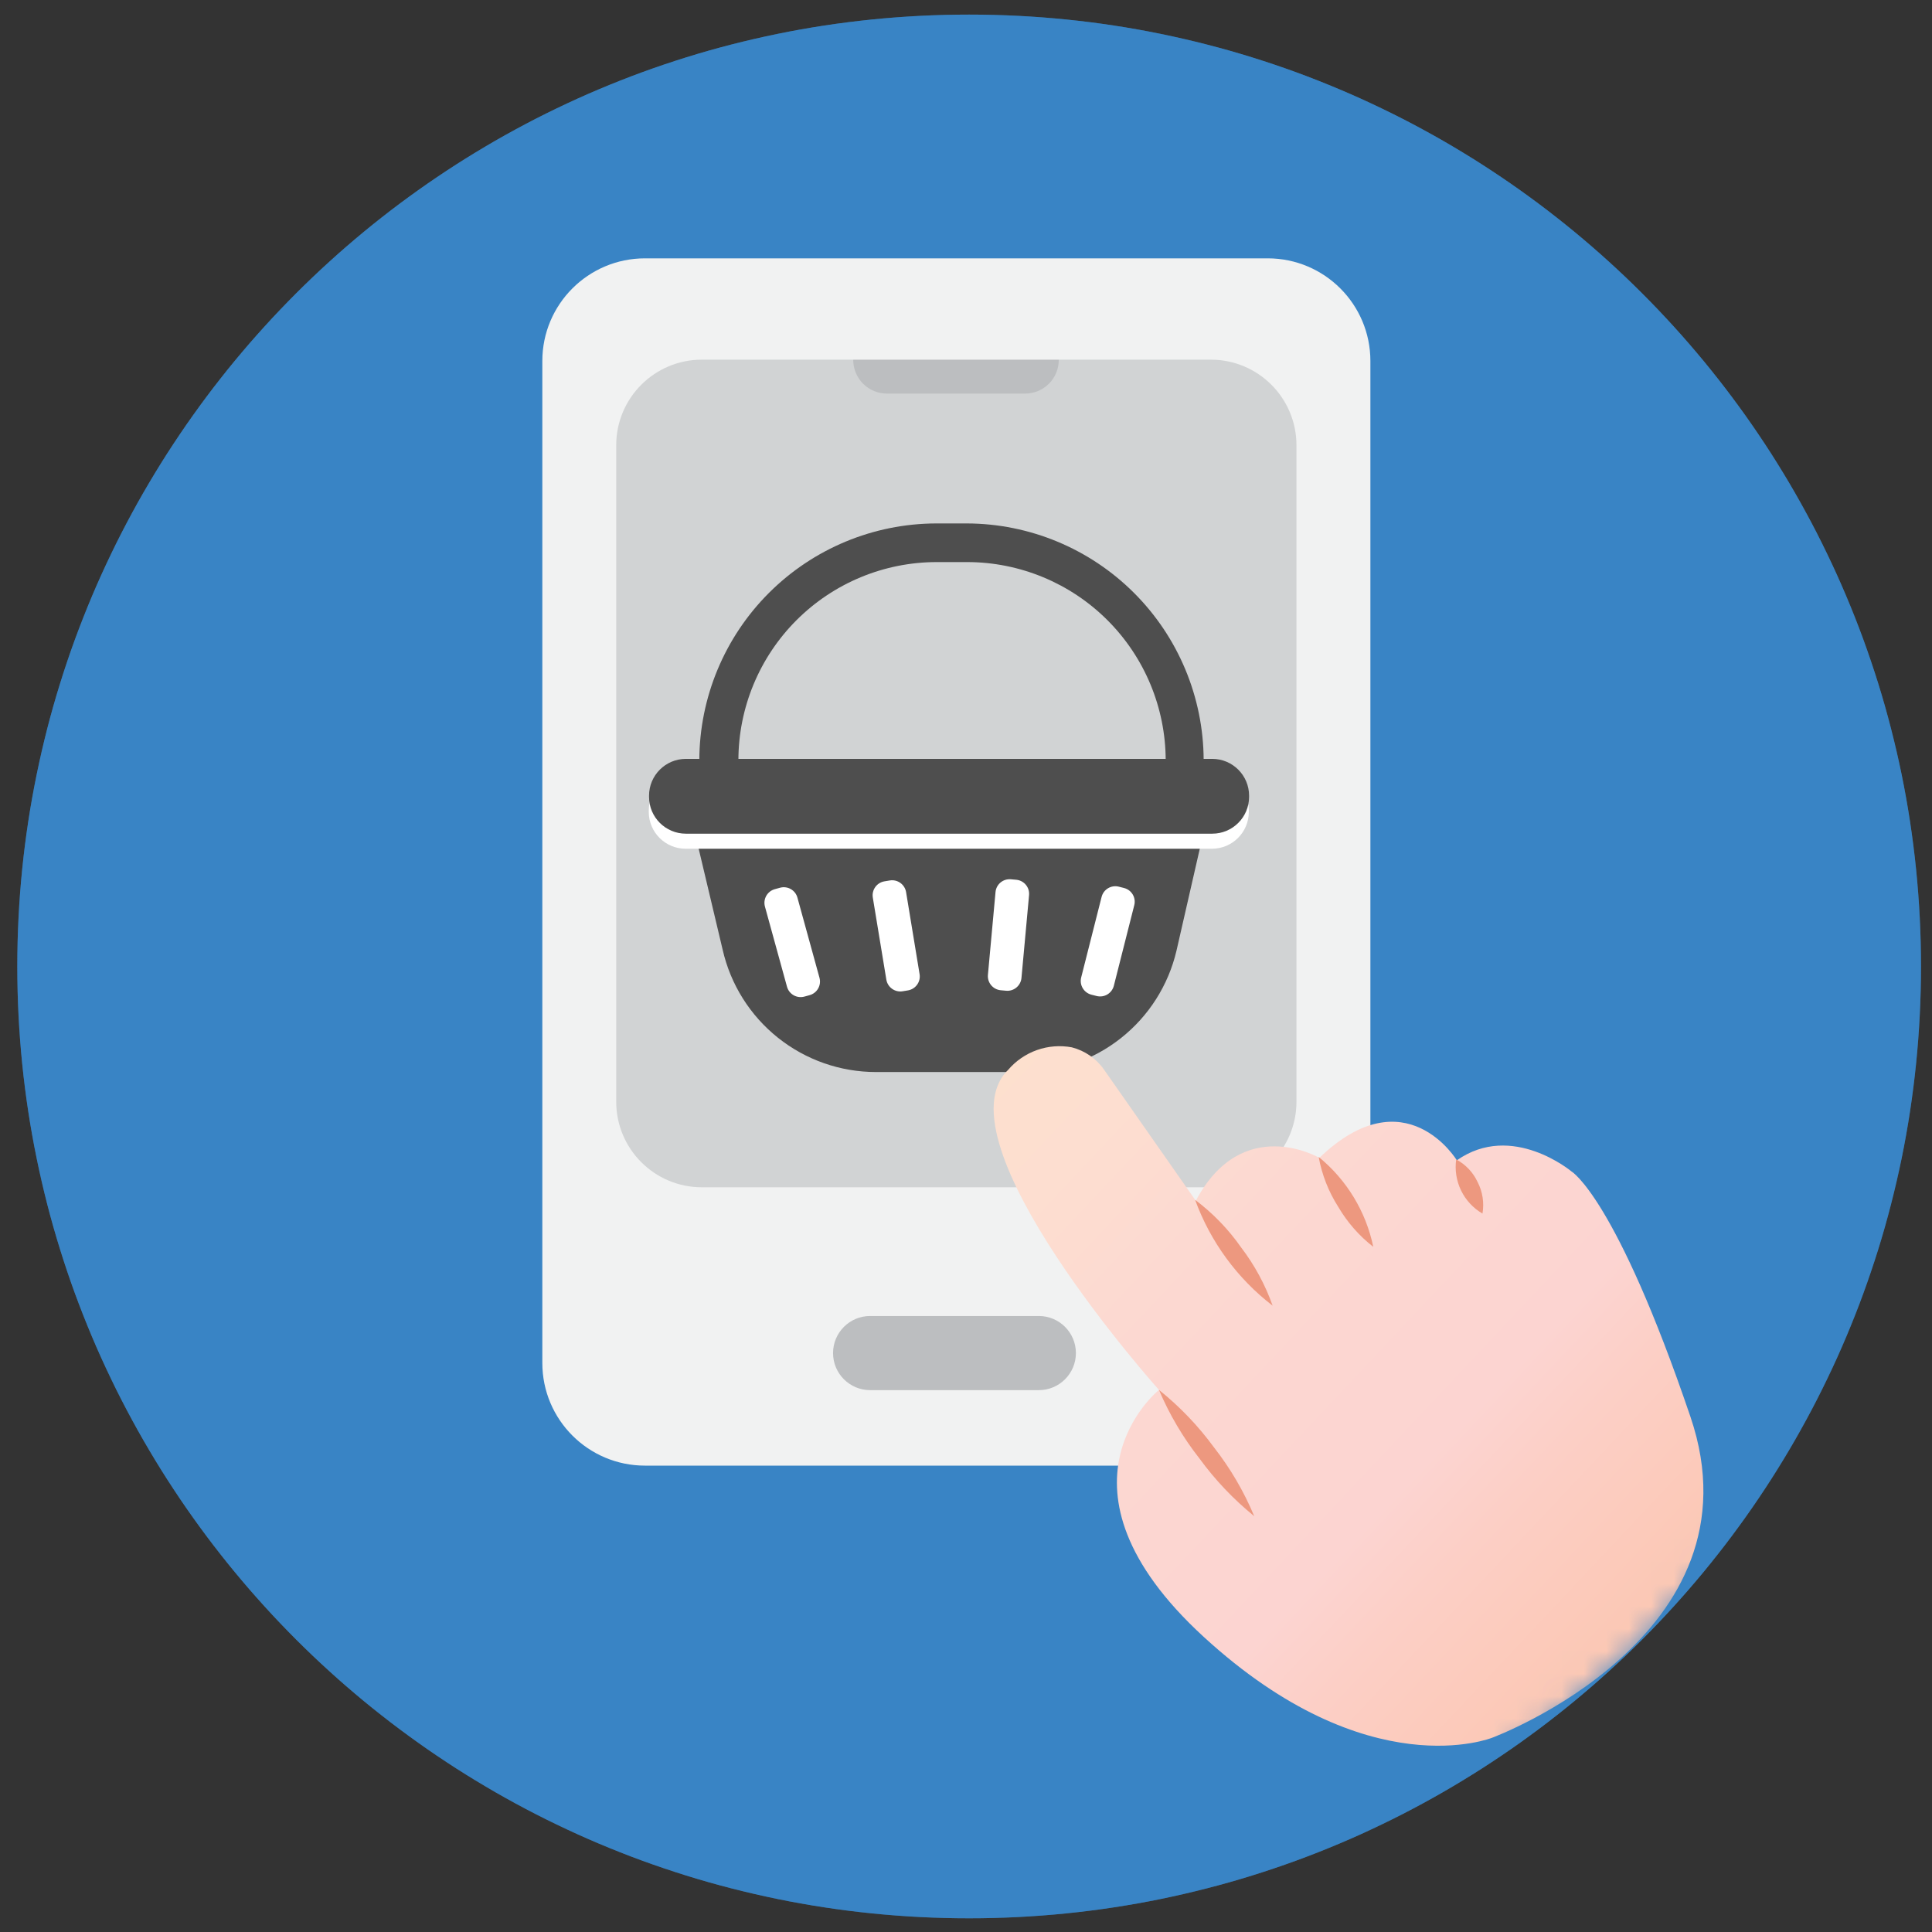 <svg width="86" height="86" viewBox="0 0 86 86" fill="none" xmlns="http://www.w3.org/2000/svg">
<rect x="0" y="0" width="86" height="86" fill="#333333" stroke="none"/>
<path d="M43.139 85.39C66.54 85.39 85.51 66.42 85.51 43.02C85.51 19.62 66.54 0.65 43.139 0.65C19.739 0.65 0.77 19.62 0.77 43.02C0.77 66.42 19.739 85.39 43.139 85.39Z" fill="#3984C5"/>
<mask id="mask0_4146_653" style="mask-type:luminance" maskUnits="userSpaceOnUse" x="0" y="0" width="86" height="86">
<path d="M43.139 85.39C66.54 85.39 85.51 66.42 85.51 43.02C85.51 19.62 66.54 0.65 43.139 0.65C19.739 0.65 0.77 19.62 0.77 43.02C0.77 66.42 19.739 85.39 43.139 85.39Z" fill="white"/>
</mask>
<g mask="url(#mask0_4146_653)">
<path d="M43.139 85.39C66.54 85.39 85.51 66.42 85.51 43.02C85.51 19.62 66.54 0.65 43.139 0.65C19.739 0.65 0.77 19.62 0.77 43.02C0.77 66.42 19.739 85.39 43.139 85.39Z" fill="#3984C5"/>
</g>
<mask id="mask1_4146_653" style="mask-type:luminance" maskUnits="userSpaceOnUse" x="0" y="0" width="86" height="86">
<path d="M43.139 85.39C66.54 85.39 85.51 66.42 85.51 43.02C85.51 19.62 66.54 0.65 43.139 0.65C19.739 0.65 0.77 19.62 0.77 43.02C0.77 66.42 19.739 85.39 43.139 85.39Z" fill="white"/>
</mask>
<g mask="url(#mask1_4146_653)">
<path d="M56.431 11.5H28.711C26.187 11.5 24.141 13.546 24.141 16.07V60.67C24.141 63.194 26.187 65.24 28.711 65.24H56.431C58.955 65.24 61.001 63.194 61.001 60.67V16.07C61.001 13.546 58.955 11.5 56.431 11.5Z" fill="#F1F2F2"/>
<path d="M53.9 16.01H31.24C29.136 16.01 27.43 17.716 27.43 19.82V49.04C27.43 51.144 29.136 52.85 31.24 52.85H53.9C56.004 52.85 57.71 51.144 57.71 49.04V19.82C57.71 17.716 56.004 16.01 53.9 16.01Z" fill="#D1D3D4"/>
<path d="M37.99 16.02H47.13C47.13 16.418 46.972 16.799 46.691 17.081C46.41 17.362 46.028 17.52 45.63 17.52H39.48C39.083 17.52 38.701 17.362 38.42 17.081C38.139 16.799 37.98 16.418 37.98 16.02H37.99Z" fill="#BCBEC0"/>
<path d="M46.242 58.58H38.732C37.821 58.58 37.082 59.319 37.082 60.23C37.082 61.141 37.821 61.88 38.732 61.88H46.242C47.153 61.88 47.892 61.141 47.892 60.23C47.892 59.319 47.153 58.58 46.242 58.58Z" fill="#BCBEC0"/>
<path d="M43.039 23.3H41.669C38.876 23.308 36.2 24.421 34.225 26.396C32.25 28.371 31.137 31.047 31.129 33.84V35.72C31.131 35.761 31.149 35.799 31.179 35.827C31.209 35.855 31.248 35.87 31.289 35.87H53.429C53.469 35.87 53.507 35.854 53.535 35.826C53.563 35.798 53.579 35.76 53.579 35.72V33.82C53.566 31.031 52.45 28.359 50.476 26.389C48.502 24.418 45.828 23.308 43.039 23.3ZM51.869 34.17H32.869V33.84C32.871 31.502 33.802 29.26 35.455 27.606C37.109 25.953 39.35 25.023 41.689 25.02H43.059C45.398 25.023 47.641 25.953 49.296 27.606C50.951 29.259 51.884 31.501 51.889 33.84L51.869 34.17Z" fill="#4E4E4E"/>
<path d="M45.539 47.72H38.989C37.404 47.719 35.867 47.181 34.628 46.192C33.389 45.204 32.522 43.825 32.169 42.28L30.849 36.72C30.815 36.478 30.832 36.231 30.899 35.996C30.966 35.761 31.082 35.542 31.238 35.354C31.394 35.166 31.588 35.012 31.806 34.903C32.025 34.794 32.264 34.731 32.509 34.72H51.989C52.233 34.731 52.472 34.794 52.691 34.903C52.91 35.012 53.104 35.166 53.26 35.354C53.416 35.542 53.531 35.761 53.598 35.996C53.665 36.231 53.682 36.478 53.649 36.72L52.369 42.32C52.007 43.859 51.136 45.231 49.895 46.211C48.655 47.192 47.12 47.723 45.539 47.72Z" fill="#4E4E4E"/>
<path d="M34.722 39.516L34.49 39.58C34.155 39.672 33.958 40.019 34.05 40.355L35.032 43.922C35.124 44.257 35.471 44.454 35.806 44.362L36.038 44.298C36.373 44.206 36.571 43.859 36.478 43.524L35.496 39.956C35.404 39.621 35.057 39.424 34.722 39.516Z" fill="white"/>
<path d="M39.608 39.192L39.372 39.231C39.028 39.287 38.796 39.612 38.852 39.955L39.454 43.606C39.511 43.949 39.835 44.181 40.178 44.125L40.415 44.086C40.758 44.029 40.991 43.705 40.934 43.362L40.333 39.711C40.276 39.368 39.952 39.135 39.608 39.192Z" fill="white"/>
<path d="M45.237 39.161L44.998 39.14C44.652 39.108 44.345 39.363 44.314 39.709L43.976 43.394C43.944 43.74 44.199 44.047 44.545 44.079L44.785 44.101C45.131 44.133 45.438 43.877 45.469 43.531L45.807 39.846C45.839 39.5 45.584 39.193 45.237 39.161Z" fill="white"/>
<path d="M50.035 39.528L49.802 39.469C49.465 39.383 49.122 39.587 49.036 39.925L48.127 43.511C48.041 43.848 48.246 44.191 48.583 44.277L48.816 44.336C49.153 44.421 49.495 44.217 49.581 43.88L50.49 40.293C50.576 39.956 50.372 39.613 50.035 39.528Z" fill="white"/>
<path d="M53.949 34.45H30.519C29.613 34.45 28.879 35.184 28.879 36.09V36.14C28.879 37.046 29.613 37.78 30.519 37.78H53.949C54.855 37.78 55.589 37.046 55.589 36.14V36.09C55.589 35.184 54.855 34.45 53.949 34.45Z" fill="white"/>
<path d="M53.961 33.78H30.531C29.625 33.78 28.891 34.514 28.891 35.42V35.47C28.891 36.376 29.625 37.11 30.531 37.11H53.961C54.866 37.11 55.601 36.376 55.601 35.47V35.42C55.601 34.514 54.866 33.78 53.961 33.78Z" fill="#4E4E4E"/>
<path d="M51.589 61.87C51.589 61.87 46.259 66.15 53.589 72.87C60.919 79.59 66.429 77.35 66.429 77.35C66.429 77.35 78.569 72.84 75.249 63.07C71.929 53.3 69.959 52.15 69.959 52.15C69.959 52.15 67.309 49.92 64.849 51.65C64.849 51.65 62.559 47.86 58.729 51.54C58.729 51.54 55.309 49.54 53.229 53.45L49.149 47.62C48.805 47.124 48.294 46.77 47.709 46.62C47.191 46.524 46.657 46.565 46.16 46.741C45.663 46.916 45.221 47.22 44.879 47.62C41.639 50.77 51.589 61.87 51.589 61.87Z" fill="url(#paint0_linear_4146_653)"/>
<path d="M56.649 58.12C55.076 56.909 53.879 55.276 53.199 53.41C53.99 54.004 54.682 54.719 55.249 55.53C55.847 56.316 56.32 57.189 56.649 58.12Z" fill="#ED987F"/>
<path d="M61.129 55.5C60.5 55.012 59.971 54.407 59.569 53.72C59.138 53.044 58.842 52.289 58.699 51.5C59.944 52.515 60.802 53.927 61.129 55.5Z" fill="#ED987F"/>
<path d="M65.99 54.02C65.578 53.78 65.246 53.423 65.038 52.993C64.829 52.564 64.754 52.083 64.82 51.61C65.237 51.832 65.57 52.183 65.77 52.61C65.996 53.044 66.073 53.539 65.99 54.02Z" fill="#ED987F"/>
<path d="M51.59 61.87C52.516 62.612 53.34 63.473 54.04 64.43C54.771 65.365 55.373 66.395 55.83 67.49C54.909 66.742 54.089 65.878 53.39 64.92C52.658 63.987 52.053 62.962 51.59 61.87Z" fill="#ED987F"/>
</g>
<defs>
<linearGradient id="paint0_linear_4146_653" x1="40.772" y1="42.724" x2="75.942" y2="75.789" gradientUnits="userSpaceOnUse">
<stop stop-color="#FEE2CC"/>
<stop offset="0.23" stop-color="#FDDED0"/>
<stop offset="0.39" stop-color="#FCD8D1"/>
<stop offset="0.66" stop-color="#FCD4D1"/>
<stop offset="0.74" stop-color="#FCCFC6"/>
<stop offset="1" stop-color="#FBC3AA"/>
</linearGradient>
</defs>
</svg>
